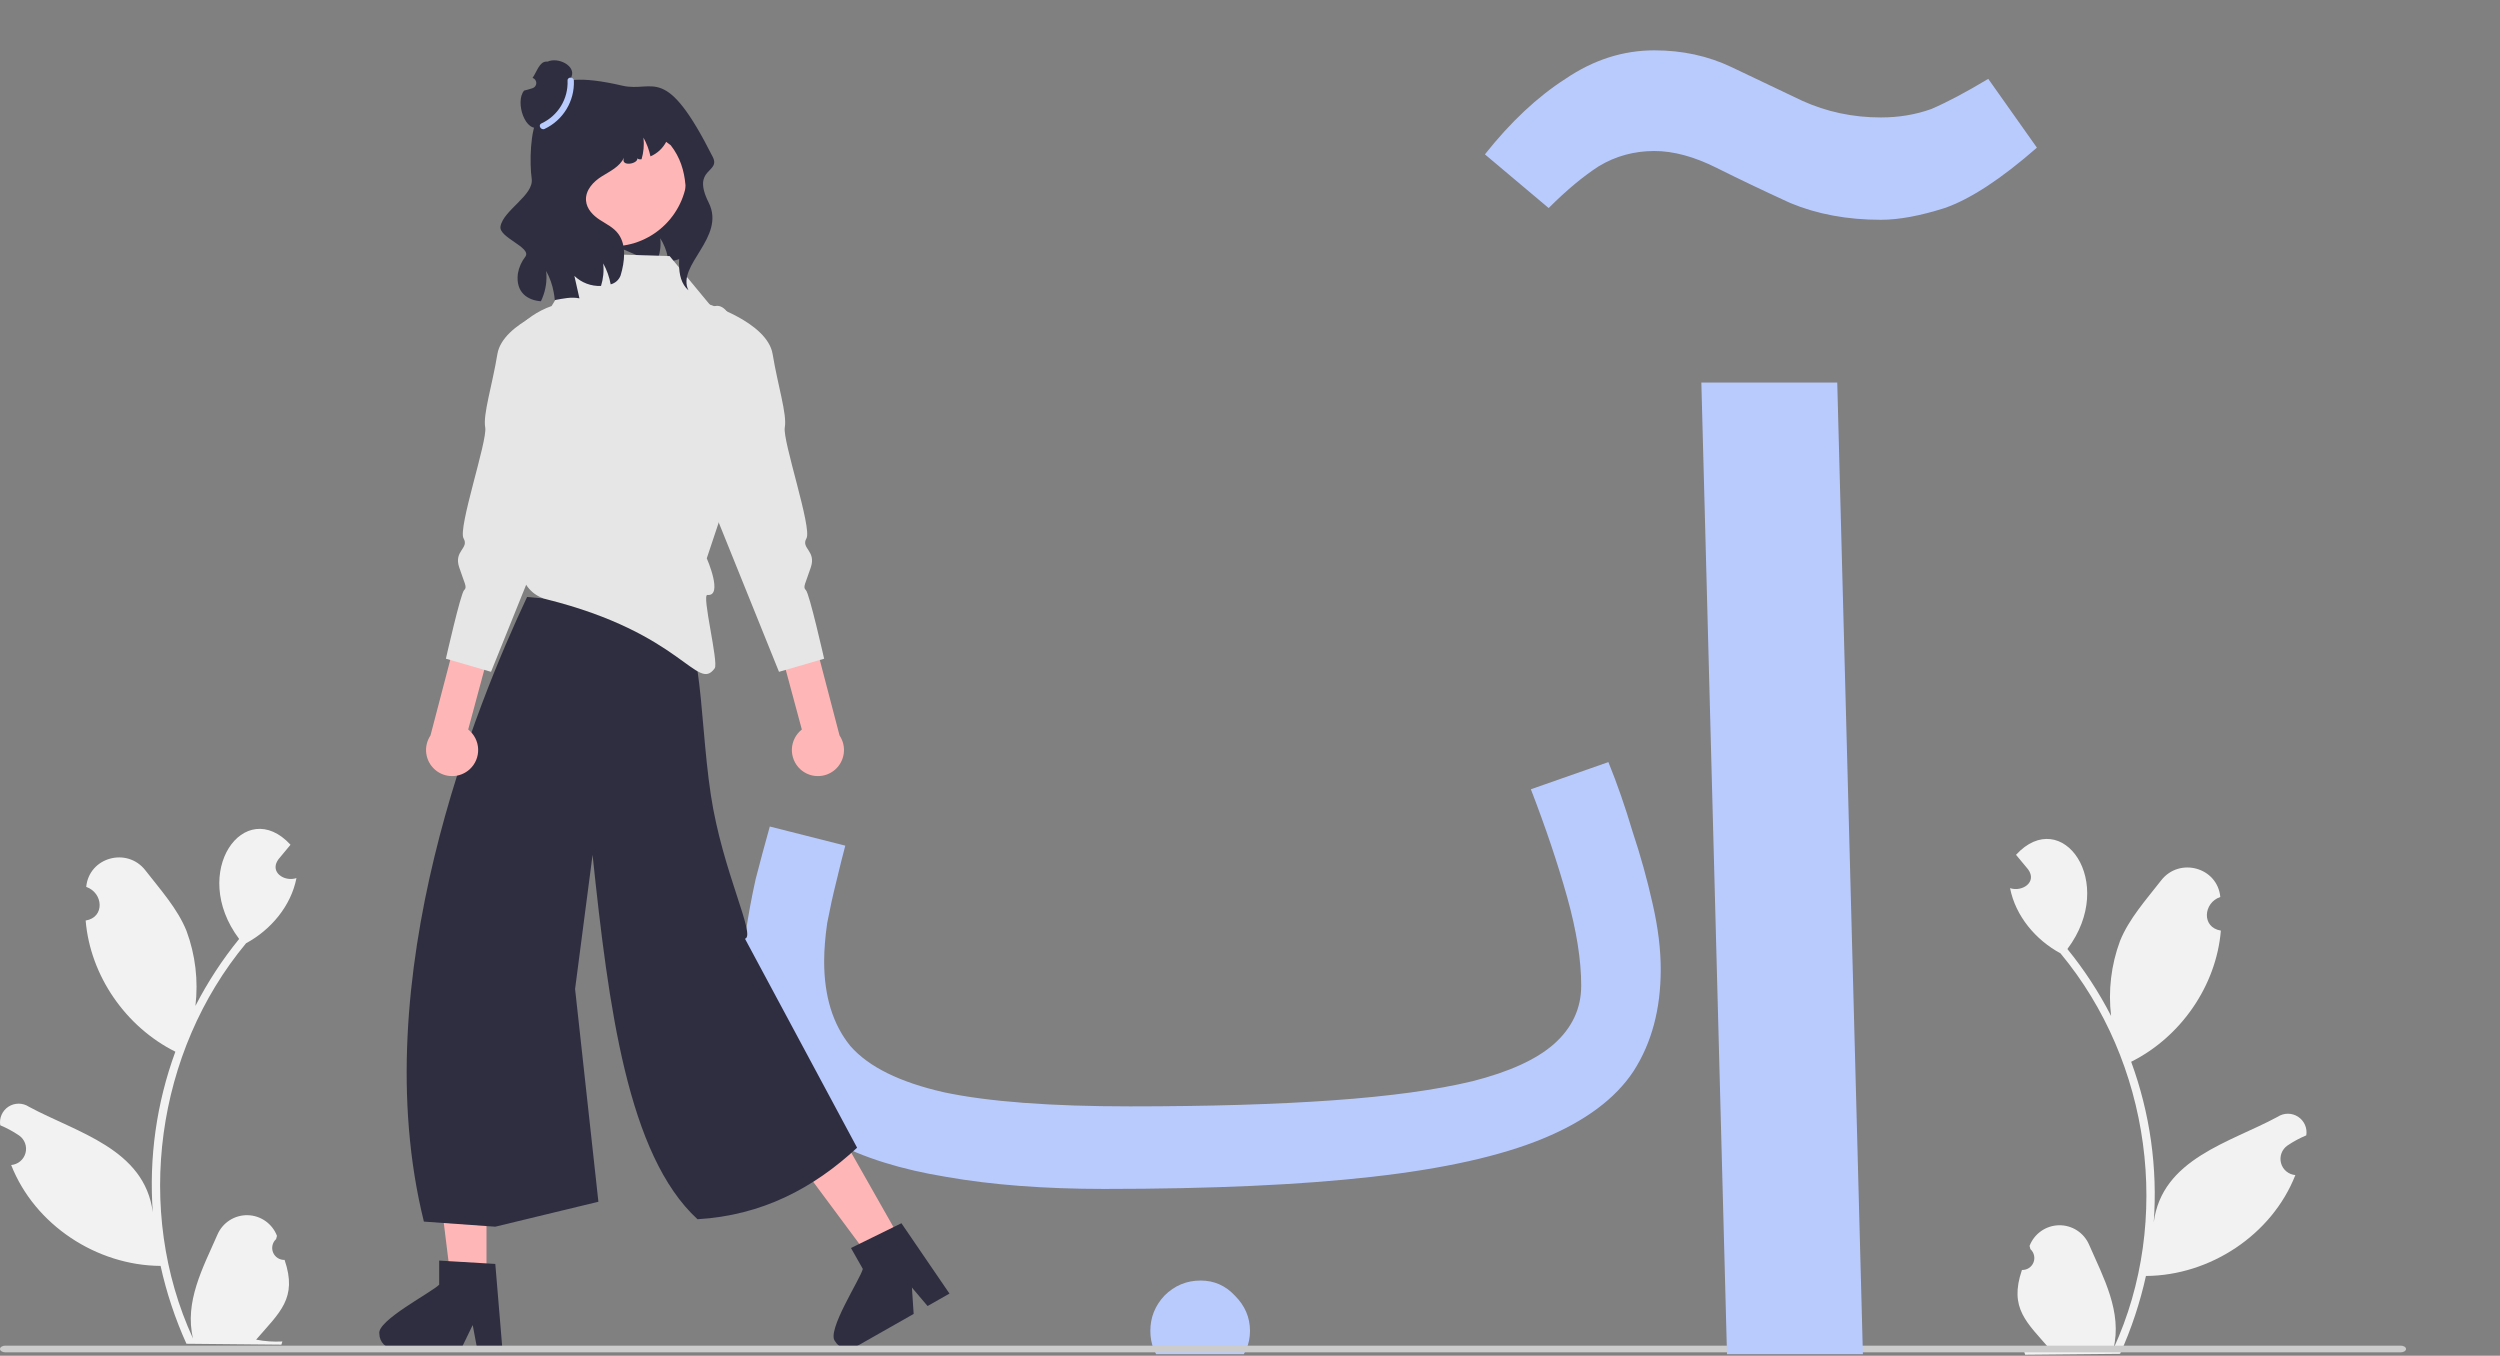 <svg width="745" height="404" viewBox="0 0 745 404" fill="none" xmlns="http://www.w3.org/2000/svg">
<rect x="0" y="0" width="745" height="404" fill="#808080" stroke="none"/>
<g clip-path="url(#clip0_559_66)">
<path d="M329 354.3L336.8 329.7C360.2 329.7 380.3 329.1 397.1 327.9C414.1 326.7 428 324.8 438.8 322.2C449.8 319.4 457.9 315.7 463.1 311.1C468.5 306.3 471.2 300.5 471.2 293.7C471.2 286.1 469.8 277.3 467 267.3C464.2 257.3 460.6 246.6 456.2 235.2L479.3 227.1C481.9 233.5 484.3 240.4 486.5 247.8C488.9 255 490.9 262.2 492.5 269.4C494.1 276.4 494.9 282.9 494.9 288.9C494.9 300.7 492.2 310.8 486.8 319.2C481.4 327.4 472.4 334.1 459.8 339.3C447.2 344.5 430.2 348.3 408.8 350.7C387.6 353.1 361 354.3 329 354.3ZM329 354.3C311.2 354.3 295.5 353.1 281.9 350.7C268.5 348.5 257.3 345 248.3 340.2C239.3 335.4 232.5 329.2 227.9 321.6C223.3 313.8 221 304.4 221 293.4C221 288.4 221.4 283.3 222.2 278.1C223 272.7 224 267.3 225.2 261.9C226.6 256.5 228 251.3 229.4 246.3L251.9 252C251.1 255 250.2 258.6 249.2 262.8C248.2 266.8 247.3 270.9 246.5 275.1C245.9 279.3 245.6 283.1 245.6 286.5C245.6 296.9 248.2 305.3 253.4 311.7C258.8 317.9 268.1 322.5 281.3 325.5C294.5 328.3 313 329.7 336.8 329.7L342.8 344.7L329 354.3ZM357.8 411.3C353.6 411.3 350 409.8 347 406.8C344.2 404 342.8 400.6 342.8 396.6C342.8 392.6 344.2 389.1 347 386.1C350 383.1 353.6 381.6 357.8 381.6C361.8 381.6 365.2 383.1 368 386.1C371 389.1 372.5 392.6 372.5 396.6C372.5 400.6 371 404 368 406.8C365.2 409.8 361.8 411.3 357.8 411.3Z" fill="#B9CAFD"/>
<path d="M602.539 378.449C603.269 378.476 603.99 378.277 604.604 377.88C605.217 377.484 605.694 376.908 605.97 376.231C606.245 375.554 606.306 374.809 606.144 374.097C605.982 373.384 605.604 372.739 605.063 372.248C604.97 371.891 604.903 371.636 604.81 371.279C605.491 369.498 606.689 367.961 608.25 366.865C609.811 365.769 611.664 365.164 613.57 365.128C615.477 365.092 617.351 365.626 618.953 366.662C620.554 367.698 621.809 369.189 622.558 370.943C626.876 380.789 632.44 390.971 629.825 401.885C647.419 363.658 640.861 316.378 614.014 284.085C606.641 280.114 600.627 272.992 599 264.671C602.642 265.867 607.14 262.871 604.374 259.073C603.177 257.622 601.969 256.184 600.772 254.734C614.422 239.916 631.072 262.841 616.082 282.808C621.107 288.986 625.472 295.672 629.106 302.758C628.211 295.206 629.121 287.549 631.762 280.417C634.444 273.768 639.537 268.141 644.013 262.373C649.456 255.344 660.826 258.454 661.652 267.3C656.583 269.02 655.993 276.371 661.819 277.32C660.452 293.804 649.837 309.041 635.087 316.405C640.705 331.708 642.998 348.032 641.812 364.29C644.247 345.279 664.583 340.478 678.756 332.796C679.657 332.206 680.71 331.891 681.788 331.889C682.865 331.888 683.919 332.2 684.822 332.787C685.725 333.374 686.437 334.212 686.872 335.197C687.307 336.182 687.446 337.273 687.272 338.336C685.314 339.154 683.441 340.165 681.682 341.353C680.859 341.919 680.23 342.725 679.882 343.662C679.534 344.599 679.485 345.62 679.741 346.586C679.996 347.553 680.544 348.416 681.31 349.058C682.076 349.701 683.021 350.09 684.017 350.174C677.006 368.014 658.556 380.124 639.489 380.238C637.732 388.218 635.151 395.993 631.787 403.439L603.489 403.708C603.384 403.395 603.29 403.071 603.196 402.758C605.816 402.897 608.445 402.716 611.021 402.217C604.013 394.078 598.614 389.943 602.538 378.45L602.539 378.449Z" fill="#F2F2F2"/>
<path d="M84.806 375.449C84.076 375.476 83.355 375.277 82.741 374.88C82.128 374.484 81.651 373.908 81.375 373.231C81.1 372.554 81.039 371.809 81.201 371.097C81.364 370.384 81.741 369.739 82.282 369.248C82.375 368.891 82.442 368.636 82.535 368.279C81.854 366.498 80.656 364.961 79.095 363.865C77.534 362.769 75.681 362.164 73.775 362.128C71.868 362.092 69.994 362.626 68.392 363.662C66.791 364.698 65.536 366.189 64.787 367.943C60.469 377.789 54.906 387.971 57.52 398.885C39.926 360.658 46.484 313.378 73.331 281.085C80.704 277.114 86.718 269.992 88.345 261.671C84.703 262.867 80.205 259.871 82.971 256.073C84.168 254.622 85.376 253.184 86.573 251.734C72.923 236.916 56.273 259.841 71.263 279.808C66.238 285.986 61.873 292.672 58.239 299.758C59.135 292.206 58.224 284.549 55.583 277.417C52.901 270.768 47.809 265.141 43.332 259.373C37.889 252.344 26.519 255.454 25.693 264.3C30.762 266.02 31.352 273.371 25.526 274.32C26.893 290.804 37.508 306.041 52.258 313.405C46.64 328.708 44.347 345.032 45.533 361.29C43.099 342.279 22.762 337.478 8.589 329.796C7.688 329.206 6.635 328.891 5.558 328.889C4.48 328.888 3.426 329.2 2.523 329.787C1.62 330.374 0.908 331.212 0.473 332.197C0.038 333.182 -0.101 334.273 0.073 335.336C2.032 336.154 3.904 337.165 5.663 338.353C6.487 338.919 7.115 339.725 7.463 340.662C7.811 341.599 7.86 342.62 7.604 343.586C7.349 344.553 6.801 345.416 6.035 346.058C5.269 346.701 4.324 347.09 3.328 347.174C10.339 365.014 28.79 377.124 47.856 377.238C49.613 385.218 52.194 392.993 55.558 400.439L83.856 400.708C83.961 400.395 84.055 400.071 84.15 399.758C81.528 399.897 78.9 399.716 76.324 399.217C83.332 391.078 88.731 386.943 84.807 375.45L84.806 375.449Z" fill="#F2F2F2"/>
<path d="M206.87 49.457C206.65 52.097 206.436 54.737 206.23 57.377C206.071 60.469 205.64 63.541 204.94 66.557C204.779 67.394 204.419 68.179 203.89 68.847C202.95 69.917 204.69 76.177 203.4 76.777C202.09 77.401 200.683 77.796 199.24 77.947C199.18 77.507 199.1 77.067 199.01 76.637C199 76.587 198.99 76.547 198.98 76.497C198.571 74.545 197.816 72.682 196.75 70.997C197.001 72.994 196.778 75.022 196.1 76.917C195.99 77.227 195.86 77.537 195.72 77.847C190.05 77.007 185.14 73.177 181.27 73.217C178.919 65.333 177.262 57.259 176.32 49.087C176.07 46.907 175.93 44.487 177.27 42.757C178.46 41.217 180.49 40.657 182.39 40.247C188.597 38.906 194.94 38.298 201.29 38.437L190.3 35.877C193.386 35.703 196.481 35.996 199.48 36.747C202.43 37.637 205.22 39.587 206.36 42.457C207.23 44.647 207.05 47.107 206.87 49.457Z" fill="#2F2E41"/>
<path d="M144.979 381.869H134.4L129.367 341.064L144.981 341.065L144.979 381.869Z" fill="#FFB6B6"/>
<path d="M113.047 397.479C113.052 398.664 113.524 399.799 114.361 400.638C115.198 401.477 116.333 401.951 117.518 401.959H137.432L138.049 400.68L140.866 394.868L141.957 400.68L142.199 401.959H149.71L149.603 400.671L147.6 376.652L144.98 376.491L133.659 375.82L130.878 375.65V382.822C128.767 385.067 112.206 393.553 113.047 397.479Z" fill="#2F2E41"/>
<path d="M268.91 370.355L259.709 375.576L235.195 342.569L248.775 334.865L268.91 370.355Z" fill="#FFB6B6"/>
<path d="M248.849 399.688C249.434 400.72 250.405 401.478 251.548 401.794C252.692 402.111 253.914 401.962 254.947 401.378L255.994 400.788H256.003L272.269 391.55L271.75 383.69L276.418 389.198L279.861 387.24L282.946 385.487L280.218 381.499L268.62 364.518L266.259 365.68L256.074 370.679L253.588 371.904L257.12 378.137C256.396 381.141 246.184 396.683 248.849 399.688Z" fill="#2F2E41"/>
<path d="M197.476 181.572C209.868 182.017 207.965 211.374 211.833 236.907C215.284 259.688 225.379 278.926 222.003 279.744L255.416 342.014C242.35 354.15 227.019 362.198 207.857 363.333C187.063 344.225 181.36 300.254 176.586 254.753L171.374 294.711L178.323 358.121L147.582 365.556L126.319 364.037C108.297 291.344 142.393 209.133 157.072 177.898L197.476 181.572Z" fill="#2F2E41"/>
<path d="M210.62 166.382L216.249 149.495L220.27 143.866L221.878 127.784C221.878 84.361 212.192 91.592 212.192 91.592L199.558 76.32L185.185 75.871L173.826 75.516L164.383 91.196C160.222 92.665 156.518 95.197 153.639 98.54C150.76 101.884 148.807 105.923 147.973 110.256L145.359 123.836L155.135 153.516L154.704 151.311C150.102 159.806 151.273 161.084 155.083 167.462L155.273 169.766C155.449 171.838 156.27 173.802 157.622 175.383C158.973 176.963 160.786 178.08 162.805 178.576C203.52 188.723 207.751 206.472 212.985 199.144C214.202 197.442 209.04 177.119 210.8 177.295C215.623 177.777 210.62 166.382 210.62 166.382Z" fill="#E6E6E6"/>
<path d="M238.487 229.231C237.658 228.468 237.005 227.534 236.572 226.494C236.14 225.453 235.939 224.331 235.982 223.205C236.026 222.08 236.314 220.977 236.826 219.973C237.338 218.969 238.061 218.089 238.947 217.392L228.859 179.953L238.529 174.617L250.185 219.171C251.247 220.749 251.692 222.662 251.438 224.547C251.183 226.431 250.246 228.157 248.804 229.397C247.362 230.637 245.516 231.305 243.614 231.275C241.713 231.244 239.888 230.517 238.487 229.231Z" fill="#FFB6B6"/>
<path d="M210.709 90.5C210.709 90.5 228.662 95.967 230.242 105.512C231.821 115.057 234.581 123.478 233.867 127.383C233.154 131.288 242.06 157.42 240.324 160.426C238.589 163.432 243.257 164.083 241.645 169.01C240.033 173.938 239.135 174.96 240.157 175.859C241.18 176.758 245.591 196.298 245.591 196.298L232.14 200.205L207.367 138.821L210.709 90.5Z" fill="#E6E6E6"/>
<path d="M139.981 229.231C140.81 228.468 141.464 227.534 141.896 226.494C142.329 225.453 142.53 224.331 142.486 223.205C142.443 222.08 142.155 220.977 141.643 219.973C141.131 218.969 140.407 218.089 139.522 217.392L149.609 179.953L139.94 174.617L128.283 219.171C127.222 220.749 126.776 222.662 127.031 224.547C127.285 226.431 128.222 228.157 129.664 229.397C131.106 230.637 132.953 231.305 134.854 231.275C136.756 231.244 138.58 230.517 139.981 229.231Z" fill="#FFB6B6"/>
<path d="M167.757 90.5C167.757 90.5 149.804 95.967 148.224 105.512C146.645 115.057 143.885 123.478 144.598 127.383C145.312 131.288 136.406 157.42 138.142 160.426C139.877 163.432 135.208 164.083 136.82 169.01C138.432 173.938 139.331 174.96 138.309 175.859C137.286 176.758 132.875 196.298 132.875 196.298L146.326 200.205L171.099 138.821L167.757 90.5Z" fill="#E6E6E6"/>
<path d="M182.458 73.414C194.818 73.414 204.838 63.394 204.838 51.034C204.838 38.674 194.818 28.654 182.458 28.654C170.098 28.654 160.078 38.674 160.078 51.034C160.078 63.394 170.098 73.414 182.458 73.414Z" fill="#FFB6B6"/>
<path d="M205.164 86.529C196.724 79.024 211.114 57.587 199.874 43.281L198.524 42.271C197.507 44.207 195.854 45.734 193.844 46.597C193.425 44.646 192.72 42.768 191.754 41.022C191.997 43.184 191.803 45.373 191.184 47.46C190.554 47.539 190.104 47.448 189.944 47.164C190.144 48.902 184.834 49.764 185.944 47.062C185.952 47.035 185.962 47.008 185.974 46.983C184.604 49.742 181.784 51.025 179.334 52.558C176.884 54.079 174.394 56.622 174.634 59.779C174.834 62.334 176.784 64.241 178.744 65.513C180.704 66.796 182.904 67.795 184.324 69.782C186.714 73.12 186.154 78.013 184.944 82.078C184.702 82.727 184.307 83.308 183.791 83.771C183.275 84.234 182.655 84.564 181.984 84.735C181.585 82.546 180.832 80.437 179.754 78.49C180.006 80.752 179.785 83.041 179.104 85.212C177.647 85.276 176.191 85.043 174.827 84.528C173.462 84.013 172.216 83.226 171.164 82.215L172.674 88.913C170.244 88.403 167.794 88.981 165.324 89.424C165.26 88.666 165.157 87.912 165.014 87.165C164.625 84.919 163.861 82.754 162.754 80.761C163.063 83.53 162.661 86.332 161.584 88.902C161.464 89.197 161.334 89.492 161.194 89.776C157.394 89.504 153.604 87.29 154.324 81.533C154.641 79.686 155.41 77.946 156.564 76.469C158.524 73.722 148.534 70.781 149.144 67.466C150.054 62.549 159.164 58.2 158.444 53.239C157.804 48.743 157.93 38.593 160.404 35.095C163.979 30.041 160.013 19.587 185.424 25.523C194.877 27.732 198.154 18.459 212.404 46.776C214.847 51.631 205.964 49.962 211.184 60.369C216.404 70.776 201.454 79.024 205.164 86.529Z" fill="#2F2E41"/>
<path d="M7.24119e-06 402C-0.003 401.449 0.71 401.002 1.593 401H715.398C716.283 401 717 401.448 717 402C717 402.552 716.283 403 715.398 403H1.602C0.72 403.002 0.003 402.557 7.24119e-06 402.006V402Z" fill="#CCCCCC"/>
<path d="M160.947 37.758C160.997 37.777 161.041 37.796 161.091 37.815C161.187 37.858 161.286 37.894 161.386 37.923C162.029 38.159 162.698 38.312 163.379 38.381C163.669 38.412 163.961 38.428 164.253 38.427C164.627 38.428 165.001 38.404 165.372 38.354C165.785 38.304 166.193 38.221 166.593 38.106C166.783 38.055 166.969 37.995 167.153 37.925C168.403 37.481 169.533 36.753 170.454 35.798C171.375 34.843 172.063 33.688 172.462 32.423V32.417C172.504 32.293 172.54 32.167 172.57 32.04C172.757 31.332 172.852 30.603 172.852 29.871V29.858C172.857 28.073 172.3 26.332 171.261 24.88C170.634 23.992 169.911 23.843 170.317 22.828C171.612 19.587 166.312 16.939 163.184 18.364C163.071 18.353 162.958 18.348 162.844 18.35C160.738 18.345 159.956 21.456 158.701 23.207L158.737 23.219C159.055 23.33 159.33 23.538 159.524 23.814C159.718 24.089 159.821 24.418 159.819 24.755C159.817 25.092 159.709 25.42 159.512 25.693C159.314 25.966 159.036 26.17 158.716 26.277C157.88 26.549 157.035 26.79 156.182 26.999C153.367 30.324 156.594 40.05 160.947 37.758Z" fill="#2F2E41"/>
<path d="M171.016 24.038C171.131 27.026 170.365 29.982 168.814 32.538C167.263 35.094 164.994 37.138 162.291 38.415C161.193 38.912 160.237 37.284 161.343 36.783C163.758 35.669 165.788 33.862 167.175 31.592C168.561 29.322 169.242 26.691 169.13 24.033C169.067 22.82 170.954 22.828 171.016 24.038Z" fill="#B9CAFD"/>
<path d="M515.5 436L507 114H547.5L556 436H515.5ZM560.5 65.5C550.5 65.5 541.5 63.833 533.5 60.5C525.5 56.833 518.167 53.333 511.5 50C504.833 46.667 498.667 45 493 45C487 45 481.5 46.5 476.5 49.5C471.833 52.5 466.833 56.667 461.5 62L442.5 46C450.167 36.333 458.167 28.833 466.5 23.5C474.833 17.833 483.667 15 493 15C501.333 15 509 16.667 516 20C523 23.333 530 26.667 537 30C544.333 33.333 552.167 35 560.5 35C565.833 35 570.833 34.167 575.5 32.5C580.167 30.5 585.833 27.5 592.5 23.5L607 44C596.333 53.333 587.167 59.333 579.5 62C572.167 64.333 565.833 65.5 560.5 65.5Z" fill="#B9CAFD"/>
</g>
<defs>
<clipPath id="clip0_559_66">
<rect width="744.807" height="403.554" fill="white"/>
</clipPath>
</defs>
</svg>
